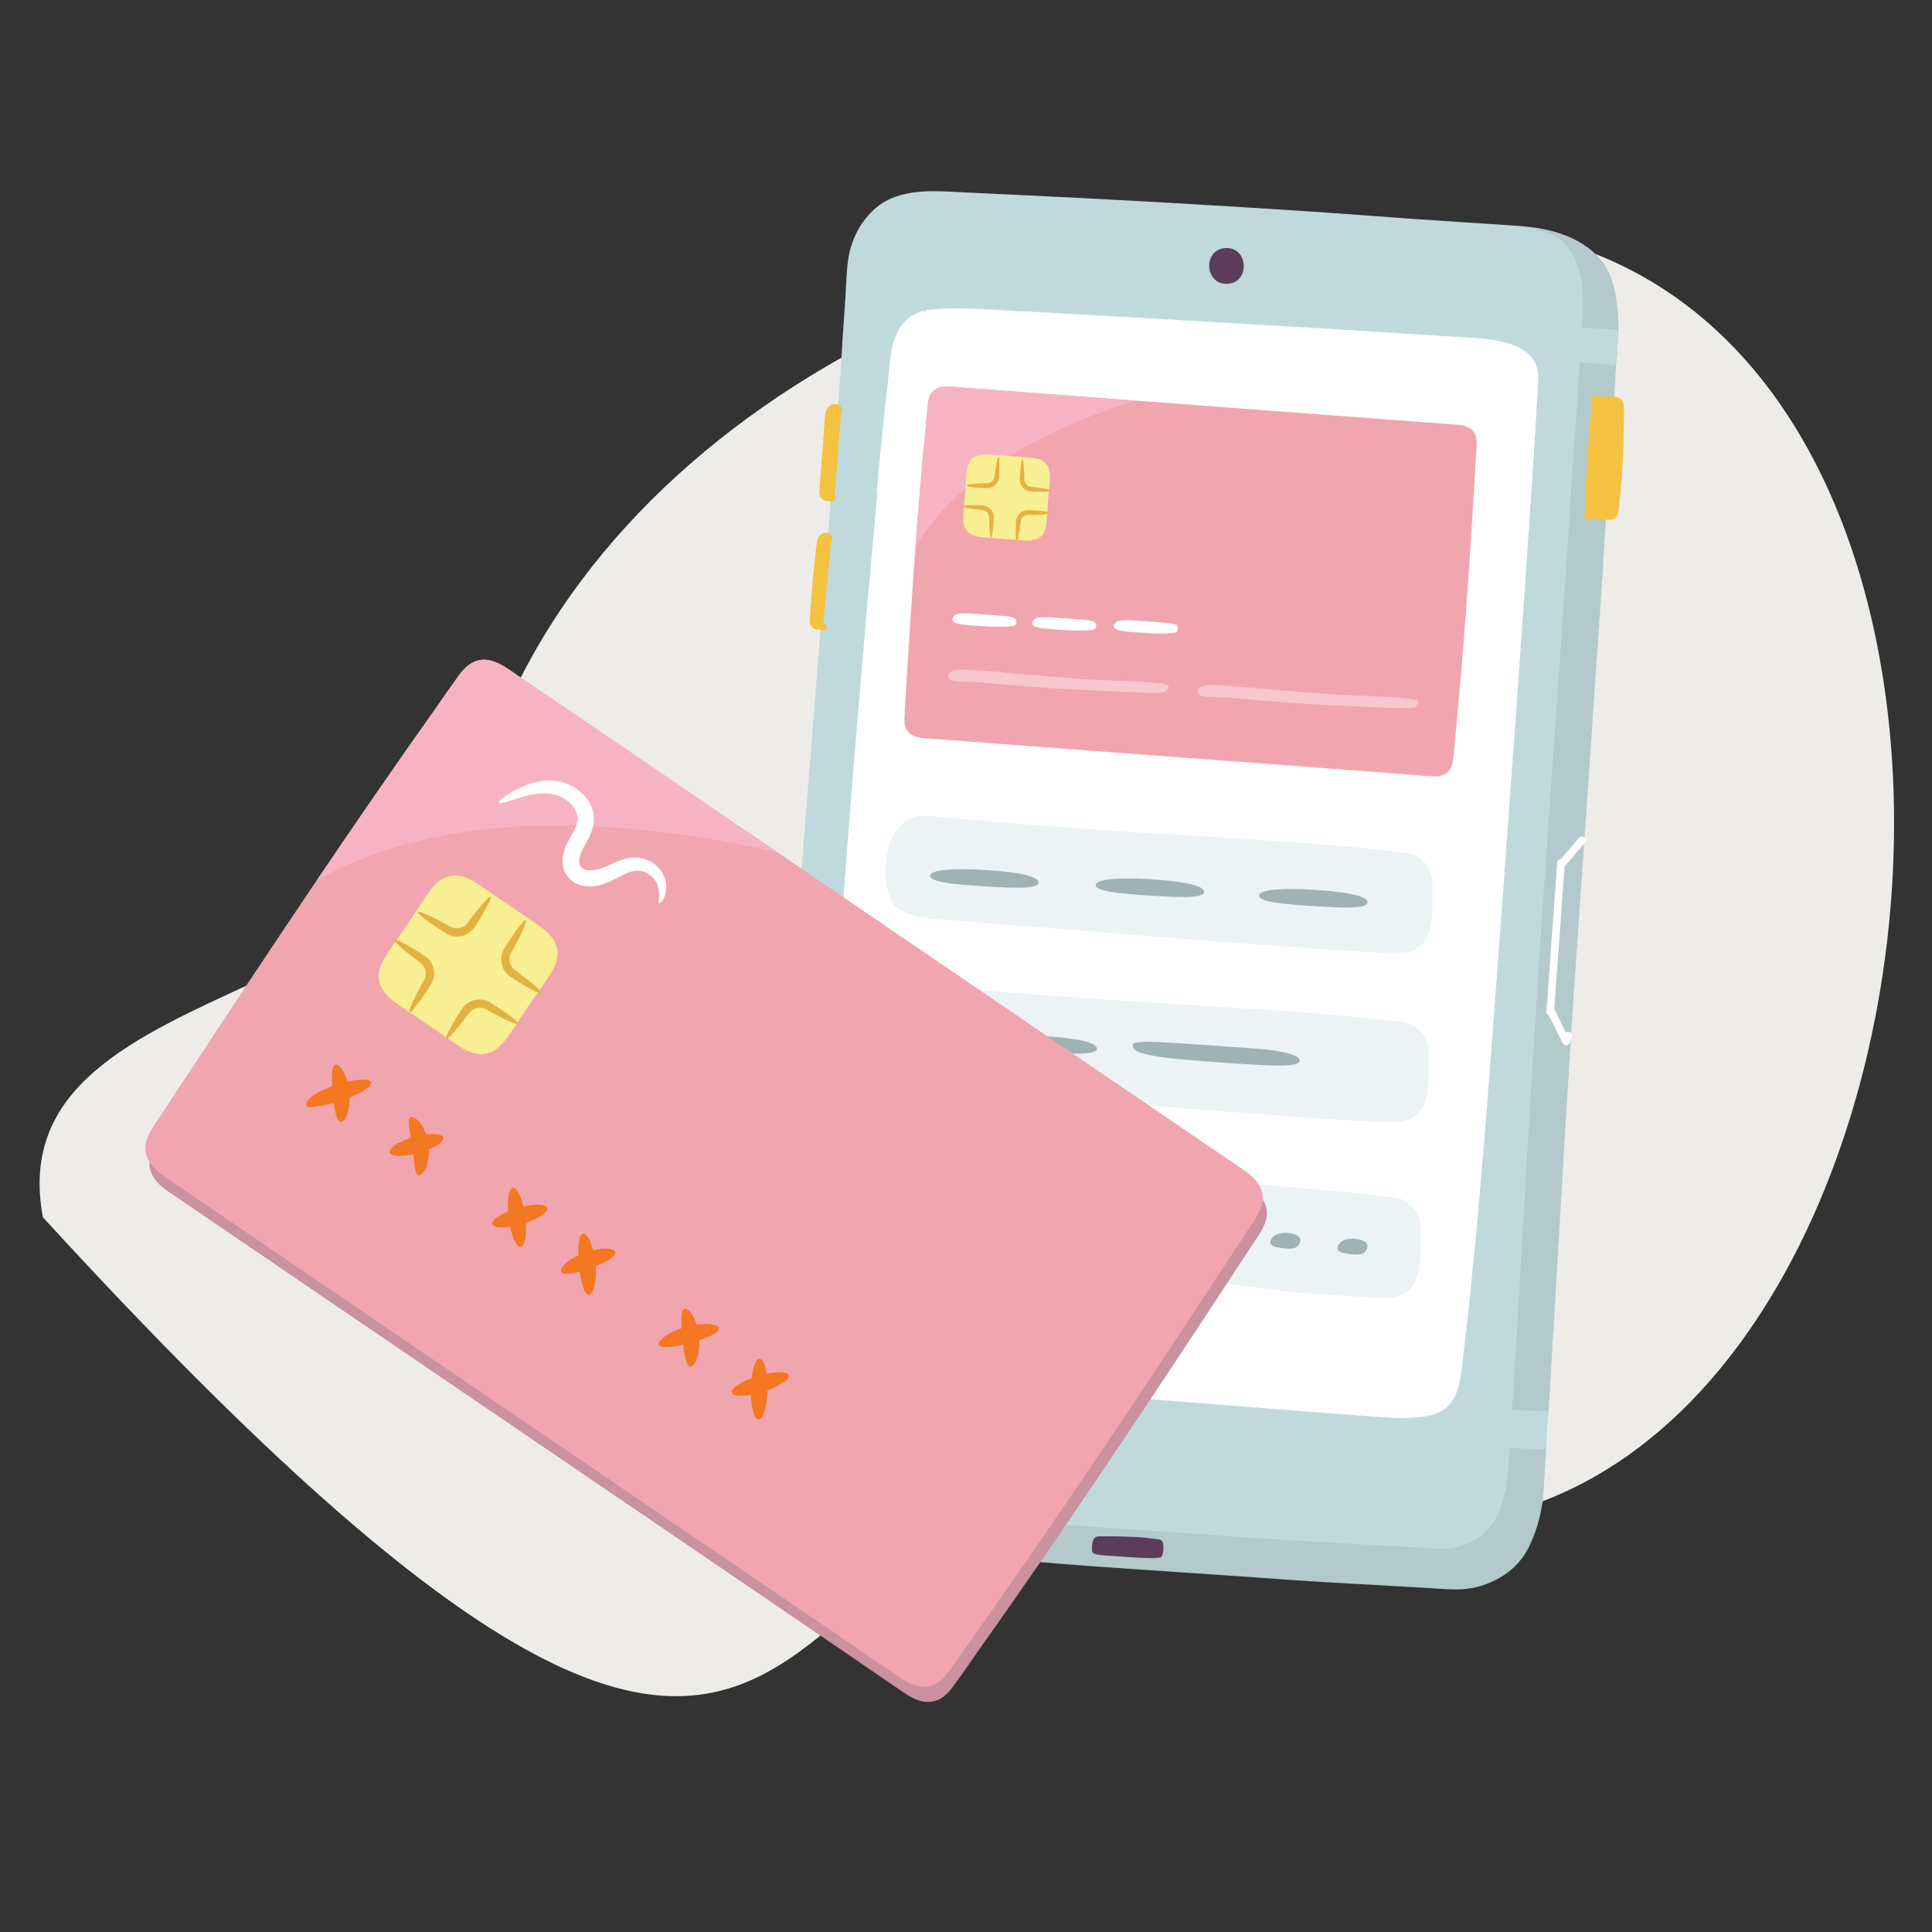 <?xml version="1.0" encoding="UTF-8"?><svg xmlns="http://www.w3.org/2000/svg" viewBox="0 0 200 200"><rect x="0" y="0" width="200" height="200" fill="#333333" stroke="none"/><defs><style>.cls-1{fill:none;}.cls-2{fill:#c0d9dd;}.cls-3{fill:#c1dade;}.cls-4{fill:#eeece9;}.cls-5{fill:#a0b3b4;}.cls-6{fill:#f47721;}.cls-7{fill:#f7b3c2;}.cls-8{fill:#fff;}.cls-9{fill:#e4b241;}.cls-10{fill:#ca919e;}.cls-11{fill:#f1a5af;}.cls-12{opacity:.38;}.cls-13{opacity:.33;}.cls-14{fill:#b88c3b;}.cls-15{fill:#f8ee92;}.cls-16{fill:#f5c141;}.cls-17{fill:#b3c9cb;}.cls-18{fill:#5b3d5b;}</style></defs><g id="BG_x5F_Strong"><path class="cls-4" d="M4.44,126.01c90.62,98.94,68.76,17.54,121.66,27.34,74.9,32.57,97.6-120.97,28.72-129.67-37.87-5.21-85.78,12.9-102.24,49.22-.39,32.74-53.18,26.08-48.14,53.11Z"/></g><g id="Illustrations"><path class="cls-4" d="M19.85,126.67c-.06.19-.21.23-.33.38.05.49.41-.74.34-.1.09-.16.12-.3.15-.44l-.36.1c-.08.36.19-.17.19.06Z"/><path class="cls-4" d="M20.04,126.5s-.02,0-.02-.02c0,0,0,.01,0,.02h.03s0,0,0,0Z"/><path class="cls-4" d="M23.84,118.28s.01.05.02.07c0-.03,0-.05-.02-.07Z"/><path class="cls-4" d="M154.4,25.99c.15.05.3.09.43.11-.24-.09-.37-.12-.43-.11Z"/><path class="cls-4" d="M147.66,23.52c-.22,0-.47-.15-.45,0,.09.1.54.14.45,0Z"/><path class="cls-4" d="M150.44,25.88s.02.03.03.05c.04-.03,0-.05-.03-.05Z"/><path class="cls-4" d="M151.94,27.11l.14.15s-.08-.09-.14-.15Z"/><path class="cls-18" d="M109,146.43c.17-.45.48-.44.94-.43.12,0,.24,0,.38,0,1.18-.02,2.83.05,3.43.09h.02c.55.04,1.98.18,2.25.29.16.07.26.37.26.79,0,.39-.09.78-.21.95-.15.21-1.77.13-2.72.07l-2.99-.2c-1.45-.1-1.5-.22-1.48-.81l.1-.04h0s0,0,0,0l-.1.03h0c0-.31.05-.57.12-.76Z"/><path class="cls-17" d="M82.87,95.29c.46-5.04,2.56-30.18,2.64-31.79.08-1.61,1.89-25.51,2.06-27.97.17-2.46.49-9.21,1.08-10.44.59-1.24,1.54-3.11,2.97-3.75,1.43-.64,3.42-1.23,7.8-1.03,4.37.2,28.91,1.51,32.64,1.76,3.11.21,18.65,1.34,24.61,1.67.02-.18.16-.36.35-.36h0c2.37.13,4.82.61,6.84,1.9.76.48,1.44,1.06,1.99,1.77.65.84,1.03,1.85,1.27,2.88.34,1.47.44,2.99.42,4.5,0,.33-.2,2.79-.22,3-.08,1.25-.15,2.51-.23,3.76-.01.21-.27.34-.45.3,0,0,0,0-.01,0v.05s-1.16-.1-1.16-.1l-.88,11.84,1.21.08c.05-.01.1-.01.15,0,.23.04.32.25.3.45h0c-.11,1.56-.21,3.12-.31,4.68.02.05.03.11.02.17h0c-.39,5.52-.76,11.04-1.14,16.56-.38,5.58-.76,11.16-1.15,16.74-.41,5.85-.81,11.69-1.18,17.54-.36,5.78-.7,11.57-1.04,17.35-.34,5.77-.67,11.53-1.02,17.29-.04.75-.09,1.49-.14,2.24-.02.26-.24.39-.45.38-.03.74-.08,1.64-.13,2.53.02,0,.04,0,.06,0,.23.04.32.25.3.45h0c-.08,1.24-.15,2.49-.23,3.73,0,0,0,.02,0,.03-.01.46-.04.92-.09,1.38-.01.2-.02.39-.04.59,0,.05-.02.1-.05.14-.23,1.57-.68,3.1-1.39,4.54-.59,1.18-1.44,2.15-2.54,2.88-1.17.78-2.54,1.29-3.94,1.45-.85.1-1.72.05-2.57,0-.44-.02-.88-.05-1.31-.09-.9-.05-1.8-.1-2.7-.15-2.71-.15-5.42-.3-8.13-.46-2.25-.13-4.5-.3-6.76-.46-4.48-.32-8.97-.61-13.46-.92-4.74-.32-9.48-.67-14.21-1.16-.17-.02-.35-.04-.52-.06-2.65-.23-5.29-.55-7.93-.8-.41-.04-.83-.07-1.24-.11-.18-.01-.35-.03-.53-.04-.08,0-.16-.01-.24-.02-.03,0-.05,0-.08,0-.01,0-.02,0-.03,0-.01,0-.03,0-.04,0-.01,0-.02,0-.03,0-.03,0-.05,0-.08,0h0c-1.05-.07-2.1-.18-3.15-.31-1.04-.12-2.11-.23-3.12-.52-1.49-.43-2.89-1.18-3.89-2.39-.93-1.12-1.47-2.53-1.72-3.95-.25-1.42-.33-2.87-.41-4.31-.01-.24.16-.37.34-.39.08-3.37.29-10.13.77-18.86.57-10.33,1.65-29.17,2.12-34.21Z"/><path class="cls-16" d="M164.04,53.42c.11-3.16.29-6.32.55-9.47.08-.92.16-1.83.24-2.75.02-.21.27-.34.45-.3.1.02.18.08.23.15.57,0,1.15-.01,1.71.03.57.04.85.47.88,1.01.04.59.01,1.18,0,1.77,0,.61-.02,1.22-.03,1.83-.07,2.41-.24,4.81-.52,7.2-.03.29-.1.57-.35.75-.23.15-.51.15-.77.15-.59,0-1.17-.05-1.76-.11-.06.06-.14.1-.23.1-.19.01-.42-.15-.41-.36h0Z"/><path class="cls-2" d="M163.17,36.77l.19-2.11s-.04,0-.06,0c-.21-.01-.34-.27-.3-.45.04-.23.24-.32.45-.3,1.26.08,2.52.11,3.77.19.21.01.34.27.3.45,0,.02-.01.05-.02.07-.01.46-.05.93-.09,1.39-.02.27-.04.53-.06.79,0,.11-.02.23-.02.34,0,.05,0,.1-.01.16,0,0,0,.01,0,.02,0,0,0,0,0,.03,0,0,0,0,0,0,0,0,0,0,0,0,0-.01,0-.03,0-.04,0,0,0,.02,0,.04,0,.03,0,.06,0,.09-.02.1-.07.17-.14.22,0,0,0,0,0,0,0,0-.01,0-.02.01-.05.04-.11.06-.18.07-.03,0-.06,0-.09,0,0,0,0,0-.01,0-1.24-.08-2.49-.16-3.73-.25-.21-.01-.34-.27-.3-.45.04-.18.18-.26.35-.28Z"/><path class="cls-2" d="M155.95,149.09l.16-2.47c-.1-.06-.18-.15-.19-.28-.01-.19.15-.42.36-.41h0c1.12.04,2.23.11,3.35.15.09-.07.23-.11.33-.09.22.04.31.24.3.44,0,0,0,0,0,.01,0,.03,0,.06,0,.1-.07,1.05-.15,2.11-.21,3.16,0,.13-.11.23-.23.28-.09.06-.2.09-.31.08-1.19-.08-2.38-.16-3.57-.24-.21-.01-.34-.27-.3-.45.03-.17.17-.24.32-.27Z"/><path class="cls-8" d="M161.98,89.43c-.37,5.14-.74,10.29-1.11,15.43-.04.51-.81.35-.78-.15.37-5.14.74-10.29,1.11-15.43.04-.51.81-.35.78.15h0Z"/><path class="cls-8" d="M161.44,89.1c.68-.8,1.35-1.6,2.03-2.39.13-.16.4-.19.56-.04s.18.39.04.56c-.68.8-1.35,1.6-2.03,2.39-.13.16-.4.19-.56.04s-.18-.39-.04-.56h0Z"/><path class="cls-8" d="M160.95,104.56c.52,1.04,1.04,2.09,1.55,3.13l-.73-.04c.07-.21.15-.42.22-.62s.35-.27.53-.18c.21.1.25.33.18.53s-.15.42-.22.62c-.05.14-.24.23-.38.22-.17-.01-.27-.11-.35-.26-.52-1.04-1.04-2.09-1.55-3.13-.1-.19.06-.44.24-.5.22-.08.41.05.5.24h0Z"/><path class="cls-2" d="M156.32,149.28s0,0,0-.01c.01-.16.02-.33.03-.49.41-6.31.78-12.61,1.15-18.92.36-6.16.71-12.31,1.08-18.47.38-6.3.78-12.6,1.22-18.9.44-6.24.87-12.47,1.3-18.71.42-6.16.84-12.32,1.27-18.48h0c0-.06,0-.12-.02-.17.18-2.62.35-5.24.53-7.86.23-3.37.46-6.74.68-10.12.06-.93.12-1.87.19-2.81,0,0,0,0,0,0h0s0,0,0,0c0,0,0-.02,0-.03.14-2.06.31-4.11-.23-6.14-.28-1.03-.73-2.12-1.49-2.89-.58-.6-1.36-.99-2.14-1.27-1.22-.43-2.5-.62-3.79-.7-3.48-.22-6.95-.46-10.43-.69-5.5-.42-11-.8-16.51-1.14-5.42-.34-10.84-.65-16.26-.93-2.76-.14-5.53-.28-8.29-.41-1.43-.07-2.87-.13-4.3-.2-1.24-.06-2.48-.15-3.73-.15-2.01,0-4.27.35-5.85,1.68-1.72,1.45-2.7,3.49-2.97,5.7-.14,1.12-.16,2.27-.23,3.4-.06.88-.12,1.76-.18,2.64-.11,1.53-.2,3.05-.28,4.58-.01.03-.02.06-.02.1-.09,1.26-.18,2.52-.28,3.79-.73,9.91-1.53,19.81-2.32,29.71-.77,9.64-1.55,19.28-2.25,28.92-.7,9.64-1.32,19.29-1.81,28.95-.25,4.93-.41,9.87-.65,14.81-.1,2.08-.32,4.24.13,6.3.38,1.74,1.36,3.14,2.9,4.05,2.66,1.58,6,1.39,8.98,1.68,2.31.23,4.61.53,6.92.75.34.04.67.07,1.01.11,4.69.48,9.39.83,14.09,1.15,4.43.3,8.87.58,13.3.9,2.23.16,4.46.33,6.68.46,2.7.16,5.39.31,8.09.46,1.2.07,2.41.13,3.61.2.54.03,1.07.07,1.61.08.81.06,1.64.13,2.45.11,1.41-.04,2.83-.53,3.92-1.44,1.15-.96,1.8-2.26,2.19-3.68.34-1.21.48-2.45.55-3.7,0-.08.01-.17.02-.25,0,0,0-.01,0-.02,0-.12.02-.23.02-.35.04-.53.09-1.07.11-1.6Z"/><path class="cls-5" d="M92.08,160.23s.02,0,.02,0c-.03,0-.04,0-.02,0Z"/><polygon class="cls-5" points="167.31 37.45 167.31 37.45 167.31 37.44 167.31 37.45"/><path class="cls-4" d="M79.64,28.16s-.05-.05-.07-.07c.04.02.06.05.07.07Z"/><path class="cls-4" d="M153.41,87.95c-.03-.1-.05-.2-.07-.27.07.13.08.22.07.27Z"/><path class="cls-16" d="M84.83,50.7c.06-.91.14-1.81.21-2.72.07-.89.14-1.79.2-2.68.03-.46.07-.91.1-1.36.03-.39.03-.8.11-1.19.08-.38.3-.73.68-.87.35-.12.76-.03.97.29.11.17.07.34-.03.45l-.66,8.66c.16.22.08.6-.27.62-.34.02-.71,0-.99-.21-.32-.24-.36-.62-.33-1Z"/><path class="cls-16" d="M83.84,64.14c.05-.9.11-1.81.19-2.71.14-1.75.28-3.5.52-5.23.05-.4.21-.81.6-.98.34-.15.75-.07.97.25.13.19.07.38-.07.49l-.83,8.51c.11.06.21.13.28.23.29.39-.3.8-.61.47,0,0-.01,0-.03,0-.06,0-.12,0-.18,0-.18,0-.34-.02-.49-.11-.32-.19-.38-.56-.36-.9Z"/><path class="cls-2" d="M167.44,35.81c-.04.58-.08,1.16-.12,1.74,0,.09-.09.2-.16.24-.08.05-.2.08-.29.06-.1-.02-.19-.08-.24-.16-.06-.09-.07-.18-.06-.29.04-.58.08-1.16.12-1.74,0-.09.09-.2.16-.24.08-.05.2-.08.29-.06.1.02.19.08.24.16.06.09.07.18.06.29"/><path class="cls-8" d="M90.65,52.97c.3-3.51.66-7.02,1.01-10.53.51-3.24-.03-8.09,3.86-9.49,0,0,.03.06.05.13h0c.1-.04.23-.07.4-.09-.15-.01-.3-.02-.45-.04,3.65-.62,7.35-.06,11.03.03l10.95.6,21.91,1.26s10.95.7,10.95.7c3.53.16,9.09.24,8.79,4.98-.77,14.34-3.41,49.9-4.5,64.63-.79,10.55-1.61,21.11-2.76,31.63-1.08,8.22.1,10.7-9.85,9.85-17.02-1.24-34.96-2.89-52.01-3.79,0,0-1.37-.08-1.37-.08-3.54.09-4.01-2.68-3.92-5.39,1.07-27.43,3.41-57.08,5.91-84.41Z"/><path class="cls-18" d="M127.1,29.38c-2.38.17-2.65-3.52-.27-3.7,2.38-.17,2.65,3.52.27,3.7"/><path class="cls-8" d="M90.75,50.95c.04-.38.07-.77.11-1.15.27-3.1.61-6.2.93-9.29.49-2.86-.09-7.15,3.78-8.36,0,0,.03.06.05.11h0c.1-.03.23-.06.4-.08-.15-.01-.3-.02-.45-.03,3.64-.52,7.35,0,11.02.11l10.95.61,21.91,1.28s10.95.7,10.95.7c3.53.17,9.09.28,8.83,4.47-.21,3.92-.58,9.65-1.02,16.06l-67.45-4.44Z"/><path class="cls-18" d="M113.16,159.47c.17-.45.48-.44.94-.43.12,0,.24,0,.38,0,1.18-.02,2.83.05,3.43.09h.02c.55.04,1.98.18,2.25.29.16.07.26.37.26.79,0,.39-.09.78-.21.95-.15.21-1.77.13-2.72.07l-2.99-.2c-1.45-.1-1.5-.22-1.48-.81l.1-.04h0s0,0,0,0l-.1.03h0c0-.31.05-.57.12-.76Z"/><g id="Layer_7"><path class="cls-11" d="M150.44,78.56c.08-.7.15-1.41.2-2.12,0,0,0-.01,0-.02.21-2.19.41-4.38.6-6.58.19-2.25.37-4.5.53-6.76.16-2.23.32-4.45.46-6.68.15-2.23.28-4.46.42-6.69.07-1.12.14-2.25.2-3.37.03-.49.04-1-.19-1.45-.21-.41-.61-.66-1.03-.79-.23-.07-.47-.1-.71-.13-1.03-.08-2.06-.15-3.08-.23-.48-.04-.97-.07-1.45-.11-1.31-.1-2.62-.2-3.92-.29-1.91-.14-3.83-.29-5.74-.43-2.32-.17-4.64-.35-6.96-.52-2.51-.19-5.02-.38-7.53-.57-2.48-.19-4.96-.37-7.44-.56-2.25-.17-4.5-.34-6.74-.51-1.81-.14-3.62-.27-5.43-.41l-3.46-.26c-.98-.07-2.23-.28-2.82.72-.28.47-.3,1.04-.35,1.57-.05.53-.11,1.05-.15,1.58,0,0,0,.01,0,.02-.21,2.19-.41,4.38-.6,6.57-.19,2.25-.37,4.5-.53,6.76-.16,2.23-.32,4.45-.46,6.68-.15,2.23-.28,4.46-.42,6.69-.07,1.12-.14,2.25-.2,3.37-.03.49-.04,1,.19,1.45.21.41.61.66,1.03.79.23.07.47.1.71.13,3.52.26,7.03.53,10.55.79,2.88.22,5.75.43,8.63.65,2.65.2,5.29.4,7.94.59,2.83.21,5.65.42,8.48.63,3.41.26,6.83.51,10.24.77.49.04.98.07,1.46.11,1.02.08,2.04.16,3.05.24.62.05,1.24.1,1.86.14.51.04,1.04.1,1.54-.09.31-.11.57-.3.76-.57.24-.33.31-.74.36-1.14h0Z"/></g><g id="Layer_16"><path class="cls-9" d="M109.61,41.88s0,0,0,0h0Z"/><path class="cls-9" d="M109.6,41.88h.01s-.01,0-.01,0Z"/><path class="cls-9" d="M109.52,41.88h.06s-.04,0-.06,0Z"/><path class="cls-9" d="M109.58,41.88h.01s-.01,0-.01,0Z"/><path class="cls-1" d="M150.93,43.99c.24.02.48.06.71.13.42.13.83.38,1.03.79.23.45.22.96.19,1.45-.03.57-.07,1.15-.1,1.72.08.05.14.09.18.11.1.05.17-.75.23-1.41.06-.65.83-1.89.05-2.49-.79-.6-3.9-.84-3.9-.84.1.1.22.27.32.44.44.03.87.07,1.31.1h0Z"/></g><path class="cls-7" d="M117.52,41.48c-.91-.07-1.81-.14-2.72-.2-2.25-.17-4.5-.34-6.74-.51-1.81-.14-3.62-.27-5.43-.41l-3.46-.26c-.98-.07-2.23-.28-2.82.72-.28.47-.3,1.04-.35,1.57-.05.53-.11,1.05-.15,1.58,0,0,0,.01,0,.02-.21,2.19-.41,4.38-.6,6.57-.17,2.01-.33,4.02-.48,6.04,4.5-7.48,13.23-12.08,22.75-15.13Z"/><g id="Layer_11"><path class="cls-15" d="M108.41,53.3c.03-.43.05-.85.08-1.28.05-.84.16-1.67.2-2.51.02-.4-.01-.8-.18-1.16-.14-.3-.4-.54-.69-.69-.44-.22-.91-.26-1.39-.3-.31-.02-.61-.05-.92-.07-.6-.05-1.2-.09-1.8-.14-.37-.03-.74-.06-1.1-.08-.26-.02-.52-.04-.78-.03-.32.02-.66.09-.94.26-.32.19-.53.49-.66.83-.14.38-.17.8-.2,1.2-.03.35-.05.71-.07,1.06-.01.2-.03.39-.04.59-.05.82-.16,1.64-.2,2.46-.02.37,0,.76.13,1.11.13.33.36.59.67.76.35.2.74.27,1.14.31,1.31.1,2.61.19,3.92.3.4.03.79.08,1.19.02.34-.05.66-.16.94-.37.3-.24.47-.59.55-.95.1-.43.12-.88.15-1.32h0Z"/></g><path class="cls-9" d="M108.52,53.06c0-.07-.31-.13-.82-.18-.25-.03-.56-.05-.89-.06-.08,0-.17,0-.26-.01-.05,0-.08,0-.14,0-.06,0-.11,0-.17.01-.22.03-.45.13-.63.29-.18.16-.31.37-.38.59-.03.1-.05.23-.05.32,0,.09,0,.18-.01.26-.02.34-.02.64-.02.9,0,.51.03.83.1.84s.16-.3.24-.81c.04-.25.09-.56.13-.89,0-.08.02-.17.03-.26,0-.09.02-.14.04-.21.04-.13.13-.26.24-.35.11-.1.25-.16.38-.18.07-.01.13-.01.23-.01.09,0,.17,0,.26,0,.34,0,.64-.02.89-.04.51-.04.82-.1.83-.16Z"/><path class="cls-9" d="M105.85,47.5c-.07,0-.13.32-.19.83-.03.26-.05.56-.07.9,0,.08,0,.17-.01.26,0,.05,0,.08,0,.14,0,.06,0,.11,0,.17.03.23.12.45.28.64.16.18.36.32.58.38.1.03.23.05.32.05.09,0,.17,0,.26.01.34.02.64.02.89.02.51,0,.83-.04.83-.11,0-.07-.3-.16-.81-.24-.25-.04-.55-.09-.89-.13-.08,0-.17-.02-.26-.03-.09,0-.14-.02-.21-.04-.13-.04-.26-.13-.35-.24-.1-.11-.16-.25-.18-.39-.01-.07-.01-.14-.01-.23,0-.09,0-.18,0-.26,0-.34-.02-.64-.04-.9-.04-.51-.09-.83-.16-.83Z"/><path class="cls-9" d="M100.09,50.28c0,.07.31.13.82.18.25.03.56.05.89.06.08,0,.17,0,.26.01.05,0,.08,0,.14,0,.06,0,.11,0,.17-.01.23-.03.45-.13.63-.29.18-.16.31-.37.38-.59.03-.1.05-.23.05-.32,0-.09,0-.18.01-.26.02-.34.02-.64.02-.9,0-.51-.03-.83-.1-.84s-.16.3-.24.81c-.04.25-.09.56-.13.89,0,.08-.02.17-.03.26,0,.09-.02.14-.04.21-.04.13-.13.26-.24.35-.11.1-.25.16-.38.18-.07.01-.13.01-.23.01-.09,0-.17,0-.26,0-.34,0-.64.02-.89.04-.51.04-.82.1-.83.16Z"/><path class="cls-9" d="M102.59,55.69c.07,0,.13-.32.19-.83.03-.26.05-.56.07-.9,0-.08,0-.17.01-.26,0-.05,0-.08,0-.14,0-.06,0-.11,0-.17-.03-.23-.12-.45-.28-.64-.16-.18-.36-.32-.58-.38-.1-.03-.23-.05-.32-.05-.09,0-.17,0-.26-.01-.34-.02-.64-.02-.89-.02-.51,0-.83.04-.83.11,0,.07.3.16.81.24.25.04.55.09.89.13.08,0,.17.02.26.03.09,0,.14.02.21.04.13.04.26.13.35.24.1.11.16.25.18.39.01.07.01.14.01.23,0,.09,0,.18,0,.26,0,.34.02.64.04.9.04.51.09.83.16.83Z"/><g class="cls-13"><path class="cls-3" d="M146.7,88.66c-.48-.28-1-.34-1.47-.4-6.11-.77-12.35-1.15-18.39-1.53l-1.67-.1c-10.42-.65-19.17-1.22-29-2.16-1.72-.17-3.09.7-3.87,2.42-1.05,2.32-.79,5.8.52,7.02h0c1.11,1.04,4.27,1.25,4.4,1.26,1.57.1,5.5.42,10.48.83,10.88.89,27.32,2.23,35.8,2.65.28.01.57.03.88.03.63,0,1.3-.06,1.93-.32,1.89-.77,1.94-3.05,1.98-4.88,0-.26.01-.51.02-.76.08-1.93-.16-3.21-1.63-4.06Z"/><path class="cls-3" d="M146.28,106.17c-.48-.28-1-.34-1.47-.4-6.11-.77-12.35-1.15-18.39-1.53l-1.67-.1c-10.42-.65-19.17-1.22-29-2.16-1.72-.17-3.09.7-3.87,2.42-1.05,2.32-.79,5.8.52,7.02,1.11,1.04,4.27,1.25,4.4,1.26,1.57.1,5.5.42,10.48.83,10.88.89,27.32,2.23,35.8,2.65.29.01.59.03.9.03.63,0,1.29-.06,1.91-.32,1.89-.77,1.94-3.05,1.98-4.88,0-.26.01-.51.02-.76.08-1.93-.16-3.21-1.63-4.06Z"/><path class="cls-3" d="M114.62,121.67c-.48-.28-1-.34-1.47-.4-3.93-.5-6.37-.7-9.74-.97-2.35-.19-5.16-.42-9.26-.82-1.72-.17-3.09.7-3.87,2.42-1.05,2.32-.79,5.8.52,7.02h0c1.11,1.04,4.27,1.25,4.4,1.26,1.83.12,2.83.27,3.99.44,1.98.29,4.43.65,12.24,1.04.28.01.57.03.88.03.63,0,1.31-.06,1.93-.32,1.89-.77,1.94-3.05,1.98-4.88,0-.26.01-.51.02-.76.08-1.93-.16-3.21-1.63-4.06Z"/><path class="cls-3" d="M145.45,124.32c-.48-.28-1.03-.35-1.47-.4-3.93-.5-6.36-.69-9.74-.97-2.35-.19-5.16-.42-9.26-.82-1.74-.18-3.1.7-3.87,2.43-1.05,2.32-.79,5.8.52,7.02,1.11,1.04,4.27,1.25,4.4,1.26,1.83.12,2.83.27,3.99.44,1.98.29,4.43.65,12.24,1.04.28.01.57.03.88.03.63,0,1.31-.06,1.93-.32,1.89-.77,1.94-3.05,1.98-4.88,0-.26.01-.51.02-.76.08-1.93-.16-3.21-1.63-4.06Z"/></g><path class="cls-5" d="M107.51,91.37c.04-.68-2.26-1.1-5.36-1.3-3.1-.2-5.81-.1-5.86.58-.04.68,2.51.9,5.61,1.1,3.1.2,5.57.3,5.61-.38Z"/><path class="cls-5" d="M124.64,92.33c.04-.68-2.26-1.1-5.36-1.3-3.1-.2-5.81-.1-5.86.58-.04.68,2.51.9,5.61,1.1,3.1.2,5.57.3,5.61-.38Z"/><path class="cls-5" d="M141.56,93.42c.04-.68-2.26-1.1-5.36-1.3-3.1-.2-5.81-.1-5.86.58-.04.68,2.51.9,5.61,1.1,3.1.2,5.57.3,5.61-.38Z"/><g class="cls-12"><path class="cls-8" d="M120.72,71.54c.04-.18.82-.58-.49-.78-1.63-.25-5.63-.3-8.13-.47-4.91-.34-9.48-.8-10.37-.85-1.75-.11-3.41-.35-3.58.47-.16.82,1.28.6,3.04.71.97.06,6.2.6,11.23.82,4.08.17,8.22.47,8.29.11Z"/></g><path class="cls-8" d="M105.16,64.64c.04-.18.37-.74-.95-.85-1.15-.1-1.6-.13-2.49-.19-1.75-.11-3-.32-3.13.5-.08.53,1.28.6,3.04.71.97.06,3.46.19,3.53-.18Z"/><path class="cls-8" d="M113.42,65.03c.04-.18.37-.74-.95-.85-1.15-.1-1.6-.13-2.49-.19-1.75-.11-3-.32-3.13.5-.08.53,1.28.6,3.04.71.97.06,3.46.19,3.53-.18Z"/><path class="cls-8" d="M121.88,65.34c.04-.18.37-.74-.95-.85-1.15-.1-1.6-.13-2.49-.19-1.75-.11-3-.32-3.13.5-.08.53,1.28.6,3.04.71.97.06,3.46.19,3.53-.18Z"/><g class="cls-12"><path class="cls-8" d="M146.56,73.13c.04-.18.82-.58-.49-.78-1.63-.25-5.63-.3-8.13-.47-4.91-.34-9.48-.8-10.37-.85-1.75-.11-3.41-.35-3.58.47-.16.82,1.28.6,3.04.71.97.06,6.2.6,11.23.82,4.08.17,8.22.47,8.29.11Z"/></g><path class="cls-5" d="M127.69,128.22c.26-.62-.26-.95-1.08-1.05-.82-.1-1.64.08-1.9.7-.26.62.4.76,1.22.86s1.5.12,1.75-.51Z"/><path class="cls-5" d="M112.52,126.69c.12-.67-1-1-2.56-1.09-1.55-.09-2.96.11-3.07.77-.12.67,1.16.8,2.71.89,1.55.09,2.8.1,2.92-.56Z"/><path class="cls-5" d="M99.08,124.91c.12-.67-1-1-2.56-1.09-1.55-.09-2.96.11-3.07.77-.12.67,1.16.8,2.71.89s2.8.1,2.92-.56Z"/><path class="cls-5" d="M134.54,128.7c.26-.62-.26-.95-1.08-1.05-.82-.1-1.64.08-1.9.7-.26.62.4.76,1.22.86s1.5.12,1.75-.51Z"/><path class="cls-5" d="M141.49,129.31c.26-.62-.26-.95-1.08-1.05-.82-.1-1.64.08-1.9.7-.26.62.4.76,1.22.86.82.1,1.5.12,1.75-.51Z"/><path class="cls-5" d="M113.54,108.56c.04-.68-2.26-1.1-5.36-1.3-1.34-.09-5.05-.36-7.35-.51-3-.19-4.52-.21-4.55.17-.03.39-.02.86,3,1.29,2.21.31,7.35.64,8.66.72,3.1.2,5.57.3,5.61-.38Z"/><path class="cls-5" d="M134.54,109.79c.04-.68-2.26-1.1-5.36-1.3-1.34-.09-5.05-.36-7.35-.51-3-.19-4.52-.21-4.55.17-.03.39-.02.86,3,1.29,2.21.31,7.35.64,8.66.72,3.1.2,5.57.3,5.61-.38Z"/><path class="cls-5" d="M106.05,121.9c-.38-.31-1.02.29-2.43,2.02-1.41,1.73-4.17,4.94-3.79,5.25.38.31,1.82-.85,3.23-2.57,1.41-1.73,3.37-4.39,2.99-4.69Z"/><g id="Layer_10"><path class="cls-10" d="M98.69,174.54c.73-.99,1.45-2,2.14-3.01,0,0,0-.02.01-.03,2.22-3.12,4.41-6.26,6.59-9.41,2.23-3.23,4.45-6.48,6.64-9.73,2.17-3.22,4.33-6.45,6.47-9.68,2.15-3.23,4.28-6.48,6.41-9.72,1.08-1.64,2.15-3.27,3.23-4.91.47-.72.92-1.48.97-2.36.04-.8-.36-1.53-.88-2.1-.29-.31-.62-.57-.96-.81-1.49-1.02-2.99-2.03-4.48-3.05-.7-.48-1.4-.96-2.1-1.43-1.9-1.29-3.8-2.59-5.7-3.88-2.78-1.89-5.56-3.79-8.33-5.68-3.37-2.29-6.74-4.59-10.11-6.89-3.64-2.48-7.29-4.97-10.93-7.45-3.6-2.45-7.2-4.91-10.8-7.36-3.26-2.22-6.53-4.45-9.79-6.67-2.63-1.79-5.26-3.58-7.89-5.37l-5.03-3.42c-1.42-.97-3.13-2.38-4.89-1.38-.83.47-1.35,1.31-1.88,2.06-.54.75-1.08,1.5-1.59,2.26,0,.01-.01.02-.02.04-2.22,3.12-4.41,6.25-6.58,9.4-2.23,3.23-4.45,6.48-6.64,9.73-2.17,3.22-4.33,6.45-6.47,9.68-2.15,3.23-4.28,6.48-6.41,9.72-1.08,1.64-2.15,3.27-3.23,4.91-.47.72-.92,1.48-.97,2.36-.04.8.36,1.53.88,2.1.29.31.62.57.96.81,5.1,3.48,10.21,6.95,15.31,10.43,4.18,2.84,8.35,5.69,12.53,8.53,3.84,2.62,7.69,5.23,11.53,7.85,4.1,2.79,8.21,5.59,12.31,8.38,4.96,3.38,9.91,6.75,14.87,10.13.71.48,1.42.97,2.13,1.45,1.48,1.01,2.95,2.02,4.43,3.03.9.61,1.8,1.23,2.69,1.84.74.51,1.5,1.05,2.41,1.22.57.1,1.12.05,1.65-.19.64-.29,1.12-.85,1.53-1.4h0Z"/><path class="cls-14" d="M48.91,71.67c.62-.95,1.73-1.49,2.86-1.25,1.01.21,1.52,1.09,2.45,1.43.66.24.92-.81.26-1.05s-1.1-.92-1.76-1.2c-.56-.24-1.17-.35-1.78-.31-1.26.09-2.32.82-2.99,1.86-.38.59.57,1.11.95.53h0Z"/></g><g id="Layer_7-2"><path class="cls-11" d="M98.26,172.97c.73-.99,1.45-2,2.14-3.01,0,0,0-.02.01-.03,2.22-3.12,4.41-6.26,6.59-9.41,2.23-3.23,4.45-6.48,6.64-9.73,2.17-3.22,4.33-6.45,6.47-9.68,2.15-3.23,4.28-6.48,6.41-9.72,1.08-1.64,2.15-3.27,3.23-4.91.47-.72.92-1.48.97-2.36.04-.8-.36-1.53-.88-2.1-.29-.31-.62-.57-.96-.81-1.49-1.02-2.99-2.03-4.48-3.05-.7-.48-1.4-.96-2.1-1.43-1.9-1.29-3.8-2.59-5.7-3.88-2.78-1.89-5.56-3.79-8.33-5.68-3.37-2.29-6.74-4.59-10.11-6.89-3.64-2.48-7.29-4.97-10.93-7.45-3.6-2.45-7.2-4.91-10.8-7.36-3.26-2.22-6.53-4.45-9.79-6.67-2.63-1.79-5.26-3.58-7.89-5.37l-5.03-3.42c-1.42-.97-3.13-2.38-4.89-1.38-.83.47-1.35,1.31-1.88,2.06-.54.75-1.08,1.5-1.59,2.26,0,.01-.01.02-.02.04-2.22,3.12-4.41,6.25-6.58,9.4-2.23,3.23-4.45,6.48-6.64,9.73-2.17,3.22-4.33,6.45-6.47,9.68-2.15,3.23-4.28,6.48-6.41,9.72-1.08,1.64-2.15,3.27-3.23,4.91-.47.72-.92,1.48-.97,2.36-.04.8.36,1.53.88,2.1.29.31.62.57.96.81,5.1,3.48,10.21,6.95,15.31,10.43,4.18,2.84,8.35,5.69,12.53,8.53,3.84,2.62,7.69,5.23,11.53,7.85,4.1,2.79,8.21,5.59,12.31,8.38,4.96,3.38,9.91,6.75,14.87,10.13.71.48,1.42.97,2.13,1.45,1.48,1.01,2.95,2.02,4.43,3.03.9.61,1.8,1.23,2.69,1.84.74.51,1.5,1.05,2.41,1.22.57.1,1.12.05,1.65-.19.64-.29,1.12-.85,1.53-1.4h0Z"/></g><g id="Layer_16-2"><path class="cls-1" d="M45.36,72.95c.52-.76,1.06-1.51,1.59-2.26.54-.75,1.06-1.59,1.88-2.06,1.76-1,3.48.41,4.89,1.38l5.03,3.42c2.63,1.79,5.26,3.58,7.89,5.37,3.26,2.22,6.53,4.45,9.79,6.67,1.11.76,2.23,1.52,3.34,2.28.2,0,.38-.03.46-.01.19.04-23.41-18.27-26.52-19.62s-2.88-3.3-5.47-.66c-2.59,2.64-8.98,14.19-9.49,14.92,2.17-3.15,4.37-6.28,6.58-9.4,0-.01.01-.02.02-.04h0Z"/><path class="cls-9" d="M68.04,81.85s0,0,0,0h0Z"/><path class="cls-9" d="M68.02,81.84h.02s-.02,0-.02,0Z"/><path class="cls-9" d="M67.91,81.77l.09.06s-.05-.04-.09-.06Z"/><path class="cls-9" d="M68,81.83h.02s-.02,0-.02,0Z"/><path class="cls-1" d="M128.88,121.21c.34.25.68.5.96.81.53.57.92,1.3.88,2.1-.04.88-.49,1.64-.97,2.36-.55.84-1.09,1.67-1.64,2.5.07.15.14.27.17.32.1.17.9-.99,1.56-1.92.66-.93,2.9-2.12,2.22-3.72-.68-1.59-5.19-4.69-5.19-4.69.06.24.09.6.1.94.63.43,1.27.86,1.9,1.3h0Z"/></g><g id="Layer_11-2"><path class="cls-15" d="M53.29,106.27c.41-.62.81-1.25,1.23-1.86.8-1.22,1.7-2.38,2.47-3.62.37-.59.67-1.22.73-1.91.05-.58-.14-1.17-.45-1.65-.48-.71-1.16-1.19-1.86-1.67-.44-.3-.88-.61-1.33-.91-.87-.6-1.74-1.19-2.61-1.78-.53-.36-1.07-.73-1.6-1.09-.38-.26-.75-.52-1.16-.72-.51-.25-1.07-.43-1.65-.43-.65,0-1.22.27-1.72.68-.55.45-.95,1.06-1.35,1.64-.35.51-.68,1.03-1.02,1.54-.19.29-.38.57-.57.86-.79,1.19-1.65,2.33-2.42,3.54-.35.55-.67,1.14-.76,1.79-.08.61.04,1.21.36,1.73.36.6.9,1.06,1.46,1.46,1.9,1.29,3.8,2.58,5.69,3.88.57.4,1.13.82,1.78,1.08.56.23,1.14.35,1.74.26.65-.1,1.22-.49,1.66-.96.53-.56.95-1.23,1.38-1.86h0Z"/></g><path class="cls-6" d="M38.4,112.03c-.15-.45-1.78-.32-3.65.3-.94.32-1.73.64-2.36,1.08-.3.22-.52.46-.62.66-.1.21-.09.36-.01.45.18.17.55.07,1.12,0,.56-.07,1.48-.24,2.41-.56,1.87-.61,3.26-1.48,3.12-1.93Z"/><path class="cls-6" d="M35.29,116.13c.23.03.49-.29.67-.84.18-.55.28-1.35.2-2.22-.08-.87-.33-1.63-.61-2.14-.29-.51-.6-.77-.82-.7-.46.16-.42,1.47-.28,3,.15,1.53.36,2.83.84,2.9Z"/><path class="cls-6" d="M45.89,117.75c-.13-.46-1.48-.48-3.01-.05-1.54.43-2.68,1.15-2.55,1.6.13.46,1.48.48,3.01.05,1.54-.43,2.68-1.15,2.55-1.6Z"/><path class="cls-6" d="M43.32,121.65c.22.07.54-.22.79-.8.25-.58.39-1.45.26-2.4-.13-.95-.52-1.75-.91-2.23-.4-.49-.79-.67-.98-.55-.2.13-.2.52-.12,1.06.08.52.19,1.21.32,1.97.09.77.18,1.46.24,1.98.08.53.18.91.41.98Z"/><path class="cls-6" d="M56.64,125.05c-.13-.46-1.52-.45-3.08.01s-2.73,1.21-2.6,1.66c.13.46,1.52.45,3.08-.01,1.57-.46,2.73-1.21,2.6-1.66Z"/><path class="cls-6" d="M53.91,129.08c.47-.06.67-1.48.45-3.17-.22-1.69-.78-3.01-1.25-2.95-.47.06-.67,1.48-.45,3.17.22,1.69.78,3.01,1.25,2.95Z"/><path class="cls-6" d="M63.69,129.61c-.11-.46-1.55-.51-3.15.07-1.61.58-2.67,1.55-2.46,1.97.21.43,1.55.19,3.05-.35,1.5-.55,2.67-1.22,2.56-1.69Z"/><path class="cls-6" d="M60.95,134.04c.47,0,.88-1.45.7-3.26-.17-1.8-.85-3.16-1.31-3.06-.47.1-.56,1.53-.4,3.23.17,1.69.53,3.08,1.01,3.09Z"/><path class="cls-6" d="M74.44,137.5c-.06-.47-1.6-.64-3.39-.15-1.78.49-3.02,1.42-2.84,1.85.18.44,1.63.26,3.29-.19,1.66-.46,3-1.04,2.93-1.51Z"/><path class="cls-6" d="M71.44,141.48c.23.04.5-.27.7-.84.2-.56.31-1.38.23-2.27-.09-.89-.35-1.67-.66-2.18-.3-.51-.63-.76-.85-.69-.45.18-.34,1.49-.2,3.03.16,1.54.31,2.85.78,2.94Z"/><path class="cls-6" d="M81.64,142.37c-.14-.45-1.57-.42-3.19.08-1.62.5-2.83,1.27-2.69,1.72.14.45,1.57.42,3.19-.08,1.62-.5,2.83-1.27,2.69-1.72Z"/><path class="cls-6" d="M78.53,146.95c.47,0,.89-1.39.92-3.13.04-1.74-.32-3.16-.8-3.17-.47,0-.89,1.39-.92,3.13-.04,1.74.32,3.16.8,3.17Z"/><path class="cls-7" d="M80.38,88.17c-1.32-.9-2.63-1.8-3.95-2.69-3.26-2.22-6.53-4.45-9.79-6.67-2.63-1.79-5.26-3.58-7.89-5.37l-5.03-3.42c-1.42-.97-3.13-2.38-4.89-1.38-.83.47-1.35,1.31-1.88,2.06-.54.75-1.08,1.5-1.59,2.26,0,.01-.01.02-.02.04-2.22,3.12-4.41,6.25-6.58,9.4-2,2.89-3.97,5.79-5.94,8.7,13.29-7.34,30.5-6.65,47.57-2.91Z"/><path class="cls-8" d="M68.25,93.48c.08.06.48-.24.66-1.07.08-.41.1-.95-.11-1.54-.21-.6-.66-1.22-1.36-1.63-.35-.21-.75-.37-1.2-.44-.46-.07-.93-.03-1.38.07-.9.21-1.68.65-2.43.95-.35.15-.7.23-1.07.26-.36.03-.71-.01-.94-.13-.23-.12-.37-.28-.43-.53-.06-.25-.03-.61.11-.99.23-.74.94-1.57,1.26-2.74.16-.58.16-1.26-.02-1.83-.17-.58-.48-1.08-.84-1.47-.72-.79-1.62-1.26-2.51-1.47-.92-.21-1.74-.12-2.45.03-1.42.34-2.38.92-3.02,1.33-.63.42-.94.71-.89.82.05.11.47.01,1.18-.21.71-.22,1.71-.6,2.93-.73.6-.06,1.27-.05,1.87.15.62.2,1.24.59,1.68,1.13.44.55.63,1.18.43,1.83-.1.34-.29.72-.53,1.13-.12.21-.25.43-.37.68-.13.25-.26.53-.35.81-.19.57-.32,1.24-.14,1.96.16.72.73,1.36,1.38,1.64.64.29,1.27.3,1.82.24.55-.06,1.08-.23,1.53-.44.86-.41,1.54-.83,2.16-1.02.61-.2,1.15-.16,1.64.06.48.21.84.57,1.05.95.22.38.3.78.32,1.11.04.67-.11,1.07,0,1.13Z"/><path class="cls-9" d="M53.67,106c.06-.1-.36-.48-1.08-1-.36-.26-.8-.56-1.3-.88-.12-.08-.25-.16-.38-.24-.07-.04-.12-.08-.21-.13-.08-.05-.17-.09-.26-.13-.37-.15-.79-.2-1.21-.12-.42.08-.79.28-1.08.55-.14.13-.27.31-.35.44-.08.13-.17.26-.25.38-.32.5-.59.95-.81,1.34-.44.78-.67,1.29-.57,1.36s.5-.32,1.07-1.01c.29-.34.61-.76.97-1.23.09-.12.18-.24.27-.36.09-.13.15-.2.25-.29.18-.16.41-.28.67-.33.25-.05.51-.02.74.06.11.04.21.1.36.18.13.07.27.15.4.22.52.28.99.53,1.39.72.81.39,1.33.58,1.39.47Z"/><path class="cls-9" d="M54.42,95.28c-.1-.06-.48.36-1,1.08-.26.36-.56.8-.88,1.3-.08.12-.16.25-.24.38-.04.07-.08.12-.13.21-.05.08-.09.17-.13.26-.15.37-.2.79-.12,1.21.08.42.28.79.55,1.08.13.14.31.27.44.35.13.08.26.17.38.25.5.32.95.59,1.34.82.78.44,1.29.67,1.36.57.07-.1-.32-.5-1.01-1.07-.34-.29-.76-.61-1.23-.97-.12-.09-.24-.18-.36-.27-.13-.09-.2-.15-.29-.25-.16-.18-.28-.41-.33-.67-.05-.25-.02-.51.06-.74.04-.11.1-.21.18-.36.07-.13.15-.27.22-.4.28-.52.53-.99.72-1.39.39-.81.58-1.33.47-1.39Z"/><path class="cls-9" d="M43.28,94.42c-.06.1.36.48,1.08,1,.36.26.8.56,1.3.88.12.08.25.16.38.24.07.04.12.08.21.13.08.05.17.09.26.13.37.15.79.2,1.21.12.42-.08.79-.28,1.08-.55.14-.13.27-.31.35-.44.08-.13.17-.26.25-.38.32-.5.59-.95.81-1.34.44-.78.67-1.29.57-1.36s-.5.32-1.07,1.01c-.29.34-.61.76-.97,1.23-.09.12-.18.24-.27.36-.09.13-.15.2-.25.29-.18.16-.41.28-.67.33-.25.05-.51.02-.74-.06-.11-.04-.21-.1-.36-.18-.13-.07-.27-.15-.4-.22-.52-.28-.99-.53-1.39-.72-.81-.39-1.33-.58-1.39-.47Z"/><path class="cls-9" d="M42.4,104.79c.1.06.48-.36,1-1.08.26-.36.56-.8.88-1.3.08-.12.16-.25.24-.38.04-.07.08-.12.13-.21.05-.08.09-.17.13-.26.15-.37.2-.79.12-1.21-.08-.42-.28-.79-.55-1.08-.13-.14-.31-.27-.44-.35-.13-.08-.26-.17-.38-.25-.5-.32-.95-.59-1.34-.81-.78-.44-1.29-.67-1.36-.57-.07.1.32.5,1.01,1.07.34.29.76.61,1.23.97.12.09.24.18.36.27.13.09.2.15.29.25.16.18.28.41.33.67.05.25.02.51-.06.74-.04.11-.1.21-.18.36-.07.13-.15.27-.22.4-.28.52-.53.99-.72,1.39-.39.81-.58,1.33-.47,1.39Z"/></g></svg>